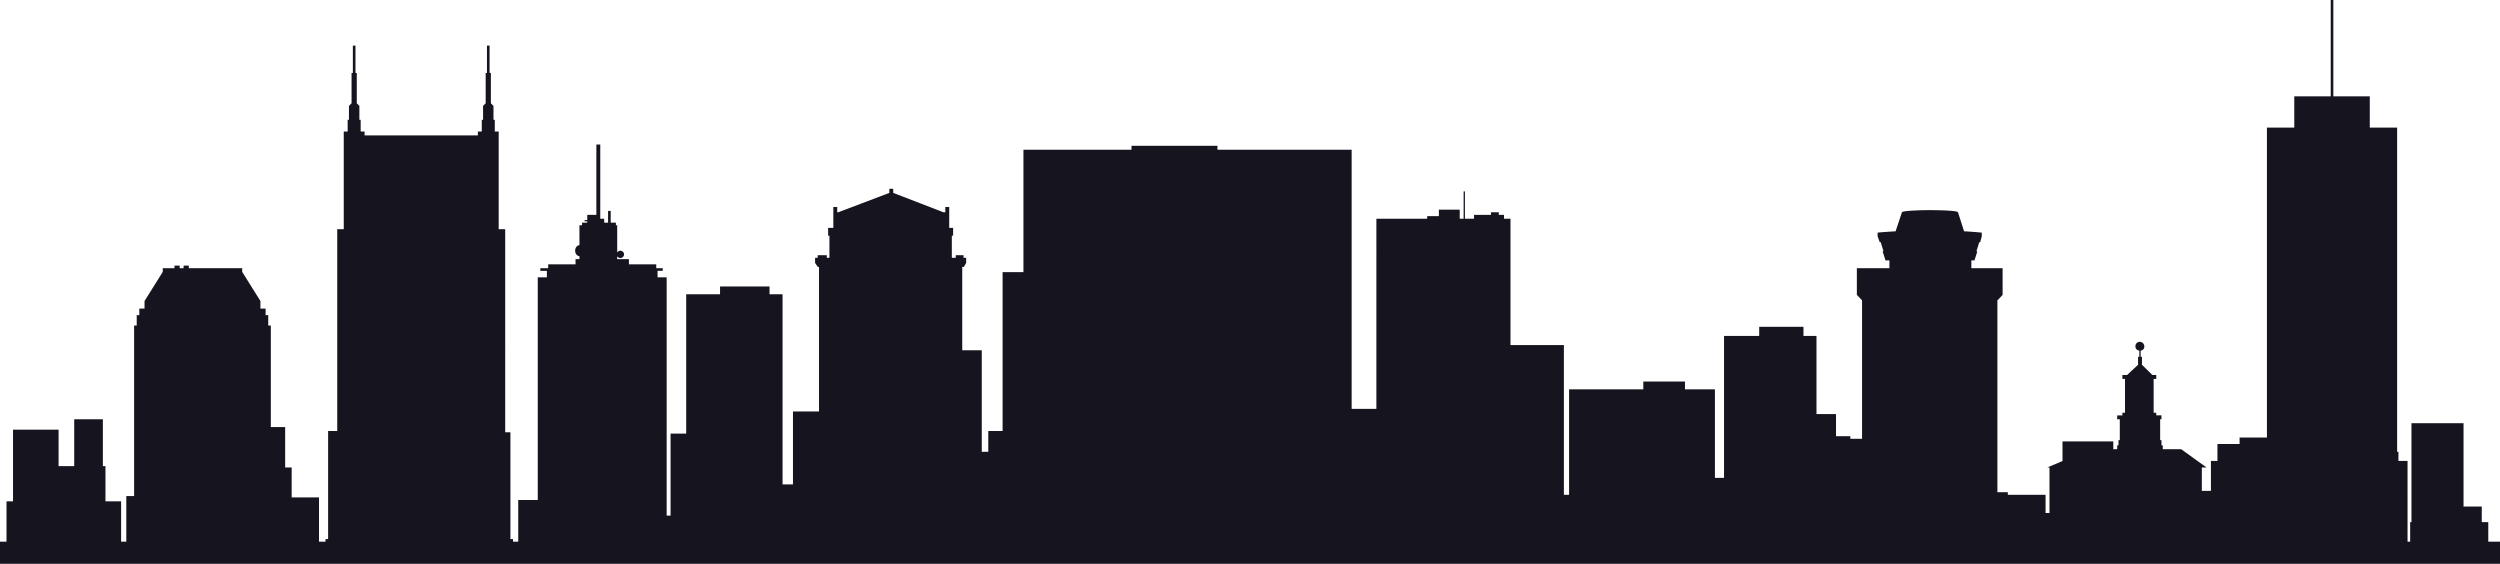 <svg xmlns="http://www.w3.org/2000/svg" viewBox="0 0 1920 433"><defs><style>.cls-1{fill:#16151f;}</style></defs><title>Artboard 3</title><g id="Layer_4" data-name="Layer 4"><path class="cls-1" d="M1643,274v-4.71a3.27,3.27,0,0,1-3-3.36,3.31,3.31,0,0,1,3.31-3.41,3.48,3.48,0,0,1,3.52,3.41,3.09,3.09,0,0,1-2.81,3.36V274h1v6.13l8,7.87h-19.41l8.43-7.86V274ZM451,169h-2v1h2ZM1921,485V416h-10V401h-5V389h-14V325h-40v76h-1v15h-2V354h-7v-7h-1V98h-21V74h-28V0h-2V74h-28V98h-21V336h-21v5h-17v13h-5v23h-7V359h3.6l-19.44-14H1661v-3h-1v-4h-1V322h1v-3h-4v-2h-2V291h2v-3h-26v3h2v26h-2v2h-4v3h2v16h-1v4h-1v3h-3v-6h-39v15.09L1572.32,359H1574v35h-3V380h-29v-2h-8V230.7l4-4.2V206h-24v-6h2.37l2.25-7h-.73l2.19-7h.71l1.21-4.52v-2.81c-4-.41-8.85-.78-13.6-1.05L1503.73,163h-.15c0-1-9.64-1.6-21.46-1.6s-21.44.76-21.44,1.65l-4.86,14.59c-4.75.27-9.81.62-13.81,1v2.81l1.61,4.52h.73l2.19,7h-.72l2.24,7h3v6h-25v20.49l4,4.2V337h-9v-2h-11V318h-15V258h-10v-7h-34v7h-27V367h-7V299h-23v-6h-32v6h-57v81h-4V265h-41V168h-5v-3h-4v-2h-6v2h-13v3h-7V147h-1v21h-3v-7h-16v5h-9v2h-39V314h-19V115H935v-3H869v3H786v94H770V331H759v16h-5V269H739V205h1.24l1.76-3v-4h-2v-2h-6v2h-3V181h1v-6h-3V159h-3v4h-1.49L686,148.15V145h-3v3.15L643.84,163H643v-4h-3v16h-4v6h1v17h-2v-2h-7v2h-2v4l2.11,3H629V316H609v56h-8V226H591v-6H553v6H527V333H515v63h-3V213h-7v-5h4v-2h-5v-3H483v-4h-9v-2c1,.7,1.37,1.16,2.29,1.16a2.8,2.8,0,1,0,0-5.59c-.92,0-1.28.46-2.28,1.16V173h-1v-2h-4v-9h-2v9h-3v-3h-3V111h-3v54h-7v6h-4v2h-2v15.25c-2,.25-3.29,2.06-3.29,4.26s1.29,4,3.29,4.28V199h-3v4H421v3h-6v2h5v5h-7V384H398v32h-4v-2h-2V332h-4V176h-5V101h-3V92h-1V81.33l-2-2V56h-1V35h-2V56h-1V79.32l-2,2V92h-1v9h-3v3H280v-3h-3V92h-1V81.33l-2-2V56h-1V35h-2V56h-1V79.32l-2,2V92h-1v9h-3v75h-5V331h-7v83h-2v2h-5V382H224V359h-5V328H208V250h-2v-8h-2v-5h-4v-5.81L186,208.8V206H145v-2h-4v2h-3v-2h-4v2h-9v2.8l-14,22.39V237h-4v5h-2v8h-2V381H97v35H93V385H81V358H79V322H57v36H45V330H10v55H5v31H-1V588H1921V485ZM987.24-179h-5.45"/></g></svg>